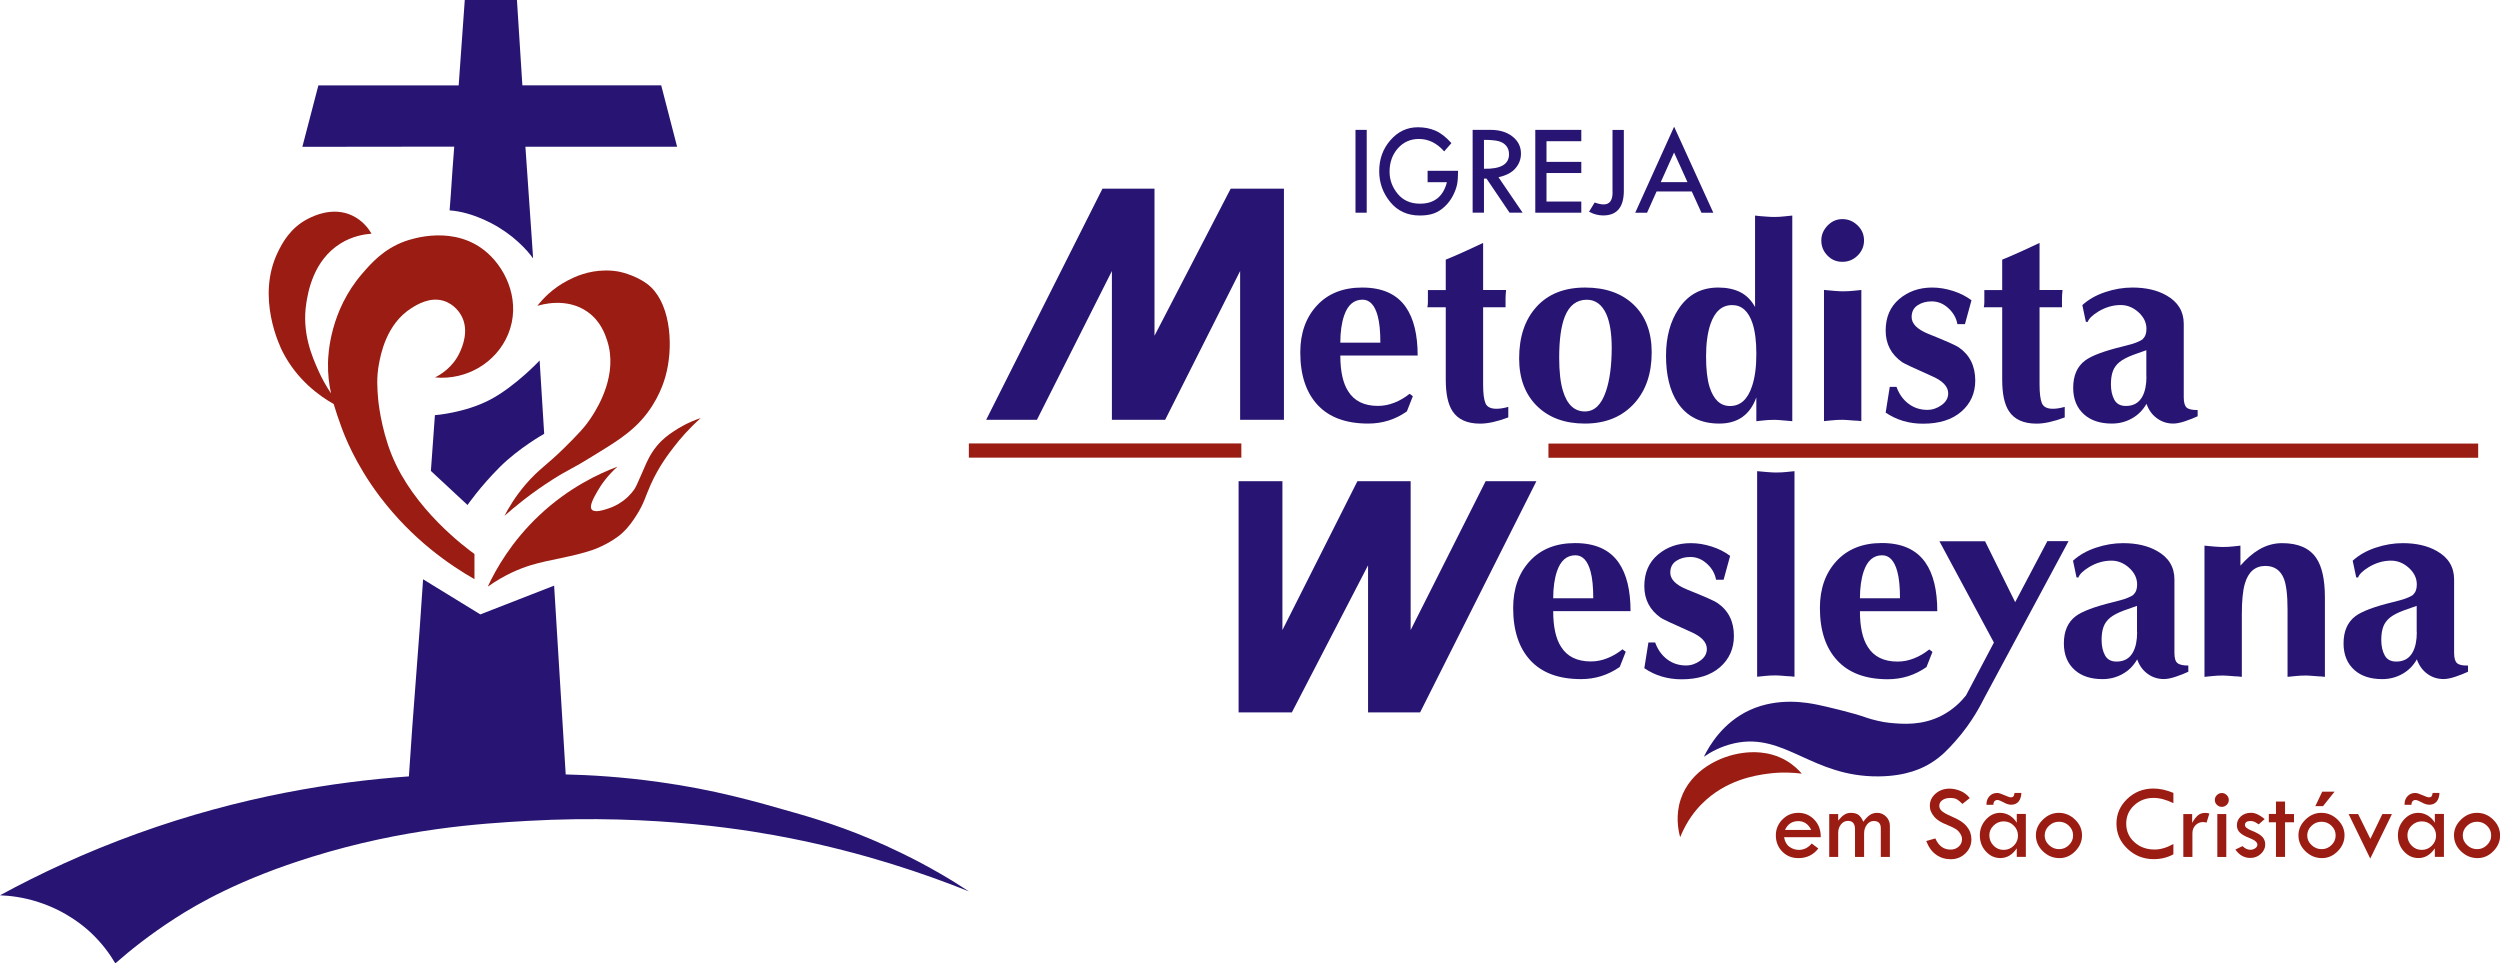<?xml version="1.0" encoding="utf-8"?>
<!-- Generator: Adobe Illustrator 25.2.1, SVG Export Plug-In . SVG Version: 6.00 Build 0)  -->
<svg version="1.1" id="Camada_1" xmlns="http://www.w3.org/2000/svg" xmlns:xlink="http://www.w3.org/1999/xlink" x="0px" y="0px"
	 viewBox="0 0 410.2 158.04" style="enable-background:new 0 0 410.2 158.04;" xml:space="preserve">
<style type="text/css">
	.st0{fill:#9A1C12;}
	.st1{fill:#281573;}
</style>
<g id="sao_cristovao">
	<path class="st0" d="M297.68,134.48c-0.72-0.74-1.59-1.11-2.61-1.11c-1.03,0-1.91,0.37-2.62,1.1c-0.71,0.73-1.07,1.59-1.07,2.59
		c0,1.06,0.35,1.95,1.06,2.67c0.71,0.72,1.58,1.07,2.64,1.07c1.37,0,2.46-0.53,3.27-1.58l-1.09-0.82c-0.57,0.7-1.28,1.05-2.12,1.05
		c-0.55,0-1.05-0.17-1.52-0.5c-0.47-0.33-0.76-0.86-0.89-1.58h6.02C298.76,136.19,298.41,135.23,297.68,134.48z M292.88,136.18
		c0.44-0.97,1.17-1.45,2.19-1.45c0.93,0,1.64,0.48,2.12,1.45H292.88z"/>
	<path class="st0" d="M308.01,133.37c-0.46,0-0.86,0.12-1.2,0.35c-0.35,0.23-0.71,0.61-1.08,1.12c-0.21-0.51-0.47-0.88-0.77-1.12
		c-0.3-0.23-0.73-0.35-1.26-0.35c-0.41,0-0.77,0.1-1.09,0.31c-0.32,0.2-0.65,0.53-1,0.97v-1.08h-1.47v7.04h1.47v-3.97
		c0-0.55,0.16-1.01,0.47-1.39c0.31-0.38,0.7-0.56,1.15-0.56c0.76,0,1.14,0.46,1.14,1.38v4.54h1.49v-3.83c0-0.58,0.15-1.08,0.46-1.47
		c0.3-0.4,0.68-0.6,1.12-0.6c0.77,0,1.16,0.39,1.16,1.17v4.73h1.49v-5.12c0-0.57-0.2-1.07-0.61-1.49S308.57,133.37,308.01,133.37z"
		/>
	<path class="st0" d="M322.72,135.62c-0.25-0.31-0.57-0.6-0.96-0.86c-0.39-0.26-0.94-0.54-1.64-0.84c-0.7-0.3-1.19-0.58-1.49-0.83
		c-0.29-0.25-0.43-0.54-0.43-0.87c0-0.38,0.16-0.69,0.5-0.93c0.33-0.24,0.77-0.36,1.3-0.36c0.49,0,0.86,0.08,1.12,0.24
		c0.26,0.16,0.55,0.41,0.87,0.74l1.21-0.96c-0.4-0.52-0.91-0.91-1.52-1.17c-0.61-0.25-1.21-0.38-1.81-0.38
		c-0.9,0-1.66,0.28-2.28,0.82c-0.63,0.55-0.94,1.21-0.94,1.99c0,0.32,0.05,0.63,0.17,0.91c0.11,0.29,0.29,0.57,0.53,0.86
		c0.24,0.29,0.53,0.53,0.85,0.74c0.33,0.21,0.8,0.44,1.41,0.68c0.61,0.25,1.06,0.47,1.34,0.66c0.28,0.19,0.51,0.44,0.7,0.74
		c0.19,0.3,0.28,0.59,0.28,0.89c0,0.49-0.18,0.9-0.54,1.22c-0.36,0.33-0.81,0.49-1.35,0.49c-1.12,0-1.95-0.61-2.49-1.83l-1.49,0.42
		c0.38,1,0.91,1.74,1.61,2.24c0.7,0.5,1.5,0.75,2.42,0.75c0.94,0,1.73-0.32,2.39-0.95c0.66-0.64,0.99-1.41,0.99-2.31
		c0-0.39-0.06-0.75-0.18-1.1C323.16,136.26,322.97,135.93,322.72,135.62z"/>
	<path class="st0" d="M327.08,131.99c0-0.22,0.06-0.39,0.18-0.53c0.12-0.13,0.28-0.2,0.47-0.2c0.2,0,0.54,0.13,1,0.38
		c0.47,0.27,0.89,0.4,1.27,0.4c0.5,0,0.9-0.17,1.19-0.5c0.29-0.33,0.45-0.81,0.48-1.44h-1.12c-0.03,0.26-0.1,0.44-0.18,0.56
		c-0.09,0.12-0.23,0.17-0.43,0.17c-0.18,0-0.54-0.12-1.06-0.36c-0.52-0.24-0.92-0.36-1.18-0.36c-0.51,0-0.93,0.17-1.26,0.52
		c-0.33,0.35-0.5,0.79-0.5,1.31v0.11h1.14V131.99z"/>
	<path class="st0" d="M330.91,135c-0.27-0.48-0.66-0.87-1.15-1.18c-0.5-0.3-1.02-0.45-1.57-0.45c-0.9,0-1.67,0.37-2.34,1.1
		c-0.66,0.74-1,1.6-1,2.58c0,1.04,0.33,1.93,0.99,2.65c0.66,0.73,1.45,1.09,2.38,1.09c1.07,0,1.97-0.53,2.69-1.6v1.4h1.49v-7.04
		h-1.49V135z M330.42,138.76c-0.46,0.46-1.02,0.69-1.66,0.69c-0.65,0-1.21-0.23-1.66-0.7c-0.46-0.47-0.69-1.03-0.69-1.7
		c0-0.61,0.23-1.15,0.7-1.6c0.47-0.45,1.02-0.68,1.65-0.68c0.64,0,1.2,0.23,1.66,0.69c0.46,0.46,0.69,1.01,0.69,1.65
		C331.12,137.74,330.89,138.29,330.42,138.76z"/>
	<path class="st0" d="M337.81,133.37c-0.99,0-1.86,0.38-2.62,1.12c-0.76,0.75-1.14,1.6-1.14,2.56c0,1.01,0.38,1.88,1.15,2.63
		c0.77,0.74,1.67,1.12,2.72,1.12c0.98,0,1.84-0.38,2.58-1.13c0.74-0.75,1.12-1.62,1.12-2.61c0-0.98-0.38-1.84-1.14-2.58
		C339.71,133.74,338.82,133.37,337.81,133.37z M339.48,138.65c-0.46,0.46-1,0.68-1.62,0.68c-0.63,0-1.19-0.22-1.66-0.67
		c-0.47-0.44-0.71-0.96-0.71-1.56c0-0.62,0.23-1.16,0.7-1.6c0.46-0.45,1.02-0.67,1.66-0.67c0.63,0,1.17,0.22,1.62,0.66
		c0.46,0.44,0.68,0.96,0.68,1.56C340.17,137.66,339.94,138.19,339.48,138.65z"/>
	<path class="st0" d="M349.04,131.08c-1.18,1.13-1.77,2.48-1.77,4.06c0,1.61,0.6,2.98,1.8,4.12c1.2,1.14,2.64,1.71,4.33,1.71
		c1.15,0,2.22-0.26,3.21-0.79v-1.7c-1.08,0.61-2.11,0.91-3.08,0.91c-1.34,0-2.45-0.41-3.33-1.22c-0.89-0.81-1.33-1.82-1.33-3.03
		c0-1.19,0.43-2.19,1.3-3c0.87-0.81,1.93-1.22,3.2-1.22c0.99,0,2.07,0.29,3.24,0.86v-1.68c-1.14-0.48-2.24-0.72-3.31-0.72
		C351.63,129.4,350.21,129.96,349.04,131.08z"/>
	<path class="st0" d="M360.66,133.76c-0.32,0.26-0.64,0.68-0.97,1.26v-1.45h-1.45v7.04h1.49v-3.9c0-0.53,0.17-0.96,0.51-1.31
		c0.34-0.35,0.76-0.52,1.26-0.52c0.09,0,0.28,0.03,0.56,0.08l0.45-1.48c-0.27-0.07-0.47-0.1-0.61-0.1
		C361.39,133.37,360.98,133.5,360.66,133.76z"/>
	<path class="st0" d="M364.56,130.12c-0.31,0-0.58,0.11-0.81,0.34c-0.23,0.22-0.34,0.49-0.34,0.8c0,0.31,0.11,0.58,0.34,0.8
		c0.23,0.22,0.5,0.33,0.81,0.33c0.31,0,0.57-0.11,0.8-0.33c0.23-0.22,0.34-0.49,0.34-0.8c0-0.31-0.11-0.57-0.34-0.8
		C365.13,130.23,364.86,130.12,364.56,130.12z"/>
	<rect x="363.82" y="133.57" class="st0" width="1.47" height="7.04"/>
	<path class="st0" d="M369.5,136.31c-0.77-0.3-1.15-0.61-1.15-0.93c0-0.44,0.3-0.67,0.91-0.67c0.26,0,0.48,0.05,0.67,0.14
		c0.19,0.09,0.41,0.23,0.67,0.41l0.99-0.87c-0.83-0.69-1.57-1.03-2.24-1.03c-0.67,0-1.22,0.2-1.66,0.58
		c-0.44,0.39-0.66,0.88-0.66,1.46c0,0.47,0.15,0.87,0.47,1.19c0.31,0.32,0.87,0.64,1.68,0.95c0.81,0.31,1.21,0.67,1.21,1.06
		c0,0.22-0.11,0.42-0.35,0.58c-0.23,0.17-0.5,0.25-0.81,0.25c-0.44,0-0.87-0.2-1.28-0.6l-1.17,0.56c0.64,0.92,1.46,1.38,2.46,1.38
		c0.66,0,1.23-0.22,1.71-0.66c0.48-0.44,0.73-0.96,0.73-1.55c0-0.51-0.17-0.94-0.51-1.29C370.82,136.94,370.27,136.61,369.5,136.31z
		"/>
	<polygon class="st0" points="374.93,131.52 373.44,131.52 373.44,133.55 372.27,133.55 372.27,134.92 373.44,134.92 373.44,140.6 
		374.93,140.6 374.93,134.92 376.4,134.92 376.4,133.57 374.93,133.57 	"/>
	<polygon class="st0" points="383.05,129.9 381.03,129.9 379.9,132.27 381.16,132.27 	"/>
	<path class="st0" d="M380.89,133.37c-0.99,0-1.86,0.37-2.62,1.12c-0.76,0.75-1.14,1.6-1.14,2.56c0,1.01,0.38,1.88,1.15,2.63
		c0.77,0.74,1.67,1.12,2.71,1.12c0.98,0,1.84-0.38,2.58-1.13c0.74-0.75,1.12-1.62,1.12-2.61c0-0.99-0.38-1.84-1.14-2.58
		C382.79,133.74,381.9,133.37,380.89,133.37z M382.56,138.65c-0.46,0.46-1,0.68-1.62,0.68c-0.63,0-1.18-0.22-1.66-0.67
		c-0.47-0.44-0.71-0.96-0.71-1.56c0-0.62,0.23-1.15,0.7-1.6c0.46-0.45,1.02-0.67,1.66-0.67c0.63,0,1.17,0.22,1.62,0.66
		c0.46,0.44,0.68,0.96,0.68,1.56C383.25,137.66,383.02,138.2,382.56,138.65z"/>
	<polygon class="st0" points="388.93,137.64 386.92,133.57 385.36,133.57 388.91,140.87 392.47,133.57 390.9,133.57 	"/>
	<path class="st0" d="M395.68,131.99c0-0.22,0.06-0.39,0.18-0.53c0.12-0.13,0.28-0.2,0.47-0.2c0.2,0,0.54,0.13,1,0.38
		c0.47,0.27,0.89,0.4,1.27,0.4c0.5,0,0.9-0.17,1.19-0.5c0.29-0.33,0.45-0.81,0.48-1.44h-1.12c-0.03,0.26-0.1,0.44-0.18,0.56
		c-0.09,0.12-0.23,0.17-0.43,0.17c-0.18,0-0.54-0.12-1.06-0.36c-0.52-0.24-0.92-0.36-1.18-0.36c-0.51,0-0.93,0.17-1.26,0.52
		c-0.33,0.35-0.5,0.79-0.5,1.31v0.11h1.14V131.99z"/>
	<path class="st0" d="M399.51,135c-0.27-0.48-0.66-0.87-1.15-1.18c-0.5-0.3-1.02-0.45-1.57-0.45c-0.9,0-1.67,0.37-2.34,1.1
		c-0.66,0.74-1,1.6-1,2.58c0,1.04,0.33,1.93,0.99,2.65c0.66,0.73,1.45,1.09,2.38,1.09c1.07,0,1.97-0.53,2.69-1.6v1.4H401v-7.04
		h-1.49V135z M399.02,138.76c-0.46,0.46-1.02,0.69-1.66,0.69c-0.65,0-1.2-0.23-1.66-0.7c-0.46-0.47-0.69-1.03-0.69-1.7
		c0-0.61,0.23-1.15,0.7-1.6c0.47-0.45,1.02-0.68,1.65-0.68c0.65,0,1.2,0.23,1.66,0.69c0.46,0.46,0.69,1.01,0.69,1.65
		C399.71,137.74,399.48,138.29,399.02,138.76z"/>
	<path class="st0" d="M409.07,134.47c-0.76-0.74-1.65-1.1-2.66-1.1c-0.99,0-1.86,0.38-2.62,1.12c-0.76,0.75-1.14,1.6-1.14,2.56
		c0,1.01,0.38,1.88,1.15,2.63c0.77,0.74,1.67,1.12,2.72,1.12c0.98,0,1.84-0.38,2.58-1.13c0.74-0.75,1.12-1.62,1.12-2.61
		C410.2,136.07,409.83,135.21,409.07,134.47z M408.07,138.65c-0.46,0.46-1,0.68-1.62,0.68c-0.63,0-1.19-0.22-1.65-0.67
		c-0.47-0.44-0.71-0.96-0.71-1.56c0-0.62,0.23-1.16,0.7-1.6c0.46-0.45,1.02-0.67,1.66-0.67c0.63,0,1.17,0.22,1.62,0.66
		c0.46,0.44,0.68,0.96,0.68,1.56C408.77,137.66,408.54,138.19,408.07,138.65z"/>
</g>
<g id="y">
	<path class="st0" d="M275.68,137.37c-0.33-1.22-0.78-3.61,0.1-6.25c1.61-4.81,6.56-7.12,10.19-7.58c1.1-0.14,4.15-0.48,7.15,1.28
		c1.18,0.7,2,1.52,2.52,2.12c-1.32-0.17-3.26-0.3-5.54,0c-2.03,0.27-6.95,1-10.89,4.99C278.22,132.92,276.76,134.68,275.68,137.37"
		/>
</g>
<g id="wesleyana">
	<path class="st1" d="M265.59,92.31c-1.48-2.13-3.86-3.2-7.15-3.2c-3.14,0-5.61,0.99-7.43,2.95c-1.82,1.97-2.73,4.54-2.73,7.7
		c0,3.7,0.95,6.57,2.84,8.61c1.89,2.04,4.66,3.06,8.3,3.06c2.34,0,4.45-0.67,6.35-2l0.98-2.49l-0.53-0.4
		c-0.77,0.62-1.6,1.11-2.49,1.46c-0.89,0.36-1.79,0.53-2.71,0.53c-2.25,0-3.88-0.8-4.88-2.4c-0.86-1.33-1.29-3.28-1.29-5.86h12.69
		C267.54,96.84,266.89,94.18,265.59,92.31z M254.85,98.17c0-1.75,0.21-3.22,0.62-4.44c0.59-1.74,1.6-2.62,3.02-2.62
		c1.18,0,2.01,0.89,2.49,2.66c0.3,1.09,0.44,2.56,0.44,4.39H254.85z"/>
	<path class="st1" d="M284.5,104.34c0-2.37-0.9-4.17-2.71-5.41c-0.47-0.33-2.15-1.07-5.02-2.22c-1.81-0.74-2.71-1.66-2.71-2.75
		c0-0.86,0.33-1.5,0.98-1.93c0.65-0.43,1.42-0.64,2.31-0.64c1.01,0,1.92,0.37,2.73,1.11c0.81,0.74,1.31,1.61,1.49,2.62h1.24
		l1.07-3.91c-0.86-0.65-1.86-1.16-3.02-1.53c-1.15-0.37-2.29-0.56-3.42-0.56c-2.13,0-3.94,0.63-5.42,1.89
		c-1.48,1.26-2.22,2.98-2.22,5.17c0,2.19,0.9,3.92,2.71,5.19c0.35,0.24,2,1.01,4.93,2.31c1.75,0.77,2.62,1.7,2.62,2.8
		c0,0.77-0.36,1.41-1.09,1.93c-0.73,0.52-1.5,0.78-2.33,0.78c-1.18,0-2.22-0.34-3.11-1.02c-0.89-0.68-1.54-1.6-1.95-2.75h-1.11
		l-0.67,4.22c1.78,1.21,3.82,1.82,6.13,1.82c2.66,0,4.76-0.66,6.28-1.98C283.73,108.15,284.5,106.44,284.5,104.34z"/>
	<path class="st1" d="M291.38,110.82c0.27,0,0.92,0.04,1.95,0.13c0.24,0,0.61,0.03,1.11,0.09V77.31c-0.33,0.03-0.76,0.07-1.29,0.13
		c-0.53,0.06-1.12,0.09-1.78,0.09c-0.27,0-0.72-0.02-1.35-0.07c-0.64-0.04-1.21-0.1-1.71-0.15v33.73c0.33-0.03,0.75-0.08,1.29-0.13
		C290.13,110.85,290.72,110.82,291.38,110.82z"/>
	<path class="st1" d="M309.75,111.45c2.34,0,4.45-0.67,6.35-2l0.98-2.49l-0.53-0.4c-0.77,0.62-1.6,1.11-2.49,1.46
		c-0.89,0.36-1.79,0.53-2.71,0.53c-2.25,0-3.88-0.8-4.88-2.4c-0.86-1.33-1.29-3.28-1.29-5.86h12.69c0-3.46-0.65-6.13-1.95-7.99
		c-1.48-2.13-3.86-3.2-7.15-3.2c-3.14,0-5.61,0.99-7.43,2.95c-1.82,1.97-2.73,4.54-2.73,7.7c0,3.7,0.95,6.57,2.84,8.61
		C303.35,110.42,306.11,111.45,309.75,111.45z M305.8,93.73c0.59-1.74,1.6-2.62,3.02-2.62c1.18,0,2.01,0.89,2.49,2.66
		c0.3,1.09,0.44,2.56,0.44,4.39h-6.57C305.18,96.43,305.39,94.95,305.8,93.73z"/>
	<polygon class="st1" points="243.76,78.96 231.46,103.38 231.46,78.96 222.72,78.96 210.42,103.38 210.42,78.96 203.23,78.96 
		203.23,116.89 211.97,116.89 224.47,92.76 224.47,116.89 233.01,116.89 252.09,78.96 	"/>
	<path class="st1" d="M356.78,107.14V95.07c0-2.04-0.95-3.6-2.84-4.66c-1.51-0.86-3.37-1.29-5.59-1.29c-1.48,0-2.97,0.25-4.46,0.75
		c-1.5,0.5-2.74,1.21-3.75,2.13l0.58,2.75h0.31c0.18-0.53,0.76-1.09,1.73-1.69c1.18-0.71,2.41-1.07,3.68-1.07
		c1.06,0,2.03,0.39,2.91,1.18c0.87,0.79,1.31,1.7,1.31,2.73c0,0.39-0.05,0.71-0.15,0.98c-0.1,0.27-0.27,0.52-0.51,0.76
		c-0.41,0.27-0.95,0.5-1.6,0.71c-0.41,0.12-0.96,0.27-1.64,0.44c-3.05,0.74-5.1,1.51-6.17,2.31c-1.3,0.98-1.95,2.47-1.95,4.48
		c0,1.86,0.61,3.33,1.82,4.39c1.12,0.98,2.63,1.46,4.53,1.46c1.18,0,2.28-0.28,3.28-0.84c1.01-0.56,1.8-1.36,2.4-2.4
		c0.35,1.01,0.92,1.8,1.71,2.37c0.78,0.58,1.68,0.86,2.68,0.86c0.53,0,1.19-0.13,1.98-0.4c0.78-0.27,1.46-0.53,2.02-0.8v-1.02
		c-0.89,0-1.49-0.14-1.8-0.42C356.94,108.52,356.78,107.97,356.78,107.14z M350.66,103.72c0,1.36-0.22,2.46-0.67,3.28
		c-0.56,1.04-1.46,1.55-2.71,1.55c-0.89,0-1.52-0.34-1.89-1.02c-0.37-0.68-0.56-1.52-0.56-2.53c0-0.83,0.1-1.54,0.31-2.13
		c0.21-0.59,0.58-1.1,1.11-1.53c0.53-0.43,1.29-0.82,2.26-1.18c0.53-0.18,1.24-0.43,2.13-0.75V103.72z"/>
	<path class="st1" d="M374.45,89.12c-1.33,0-2.6,0.35-3.82,1.07c-1.04,0.62-2.04,1.5-3.02,2.62v-3.28
		c-0.33,0.03-0.73,0.07-1.22,0.13c-0.49,0.06-1.06,0.09-1.71,0.09c-0.3,0-0.75-0.02-1.35-0.07c-0.61-0.05-1.15-0.1-1.62-0.15v21.53
		c0.33-0.03,0.76-0.07,1.29-0.13c0.53-0.06,1.12-0.09,1.78-0.09c0.27,0,0.92,0.05,1.95,0.13c0.24,0,0.61,0.03,1.11,0.09v-10.21
		c0-2.25,0.16-3.94,0.49-5.06c0.56-1.95,1.69-2.93,3.37-2.93c1.45,0,2.46,0.68,3.02,2.04c0.41,1.01,0.62,2.71,0.62,5.11v11.05
		c0.33-0.03,0.76-0.07,1.29-0.13c0.53-0.06,1.12-0.09,1.78-0.09c0.27,0,0.92,0.05,1.95,0.13c0.24,0,0.61,0.03,1.11,0.09V98.04
		c0-2.93-0.47-5.09-1.42-6.48C378.94,89.93,377.08,89.12,374.45,89.12z"/>
	<path class="st1" d="M403.14,108.8c-0.31-0.28-0.47-0.84-0.47-1.67V95.07c0-2.04-0.95-3.6-2.84-4.66
		c-1.51-0.86-3.37-1.29-5.59-1.29c-1.48,0-2.97,0.25-4.46,0.75c-1.5,0.5-2.74,1.21-3.75,2.13l0.58,2.75h0.31
		c0.18-0.53,0.76-1.09,1.73-1.69c1.18-0.71,2.41-1.07,3.68-1.07c1.06,0,2.03,0.39,2.91,1.18c0.87,0.79,1.31,1.7,1.31,2.73
		c0,0.39-0.05,0.71-0.15,0.98c-0.1,0.27-0.27,0.52-0.51,0.76c-0.41,0.27-0.95,0.5-1.6,0.71c-0.41,0.12-0.96,0.27-1.64,0.44
		c-3.05,0.74-5.1,1.51-6.17,2.31c-1.3,0.98-1.95,2.47-1.95,4.48c0,1.86,0.61,3.33,1.82,4.39c1.12,0.98,2.63,1.46,4.53,1.46
		c1.18,0,2.28-0.28,3.28-0.84c1.01-0.56,1.8-1.36,2.4-2.4c0.36,1.01,0.92,1.8,1.71,2.37c0.78,0.58,1.68,0.86,2.68,0.86
		c0.53,0,1.19-0.13,1.98-0.4c0.78-0.27,1.46-0.53,2.02-0.8v-1.02C404.05,109.23,403.45,109.09,403.14,108.8z M396.55,103.72
		c0,1.36-0.22,2.46-0.67,3.28c-0.56,1.04-1.46,1.55-2.71,1.55c-0.89,0-1.52-0.34-1.89-1.02c-0.37-0.68-0.56-1.52-0.56-2.53
		c0-0.83,0.1-1.54,0.31-2.13c0.21-0.59,0.58-1.1,1.11-1.53c0.53-0.43,1.29-0.82,2.26-1.18c0.53-0.18,1.24-0.43,2.13-0.75V103.72z"/>
	<path class="st1" d="M335.92,88.81l-5.27,9.99l-4.94-9.99h-7.49l8.94,16.62l-4.58,8.68c-0.75,0.94-2.03,2.29-3.98,3.3
		c-3.25,1.68-6.44,1.4-8.58,1.19c-0.37-0.04-0.66-0.08-0.94-0.13c-1.58-0.29-2.72-0.67-3.01-0.78c-2.04-0.73-6.53-1.79-7.81-2.05
		c-1.52-0.31-6.4-1.31-11.16,0.87c-4.41,2.03-6.63,5.83-7.53,7.66c1.03-0.71,2.75-1.72,5.04-2.22c8.24-1.79,12.67,5.52,23.59,5.44
		c4.65-0.03,7.33-1.38,8.67-2.22c1.73-1.08,2.8-2.26,3.94-3.53c2.9-3.24,4.36-6.34,4.84-7.24c4.59-8.54,9.17-17.07,13.76-25.61
		H335.92z"/>
</g>
<g id="linha">
	<rect x="158.97" y="72.76" class="st0" width="44.71" height="2.33"/>
	<rect x="254.07" y="72.78" class="st0" width="152.55" height="2.33"/>
</g>
<g id="metodista">
	<path class="st1" d="M230.66,50.38c-1.48-2.13-3.86-3.2-7.15-3.2c-3.14,0-5.61,0.98-7.43,2.95c-1.82,1.97-2.73,4.54-2.73,7.7
		c0,3.7,0.95,6.57,2.84,8.61c1.89,2.04,4.66,3.06,8.3,3.06c2.34,0,4.45-0.66,6.35-2l0.98-2.49l-0.53-0.4
		c-0.77,0.62-1.6,1.11-2.49,1.46c-0.89,0.35-1.79,0.53-2.71,0.53c-2.25,0-3.88-0.8-4.88-2.4c-0.86-1.33-1.29-3.29-1.29-5.86h12.69
		C232.61,54.9,231.96,52.24,230.66,50.38z M219.92,56.23c0-1.75,0.21-3.22,0.62-4.44c0.59-1.75,1.6-2.62,3.02-2.62
		c1.18,0,2.01,0.89,2.49,2.66c0.3,1.09,0.44,2.56,0.44,4.39H219.92z"/>
	<path class="st1" d="M243.73,66.15c-0.25-0.61-0.38-1.63-0.38-3.08V50.42h3.68v-0.75V49c0-0.12,0.01-0.32,0.02-0.6
		c0.01-0.28,0.04-0.56,0.07-0.82h-3.77v-7.72c-0.98,0.47-2.06,0.97-3.24,1.5c-1.18,0.53-2.15,0.94-2.89,1.24v4.99h-2.93v0.49v0.44
		V49v0.62c0,0.27-0.03,0.53-0.09,0.8h3.02v11.9c0,2.31,0.37,4.03,1.11,5.15c0.89,1.36,2.4,2.04,4.53,2.04
		c1.27,0,2.81-0.34,4.62-1.02v-1.73c-0.74,0.21-1.39,0.31-1.95,0.31C244.58,67.07,243.98,66.76,243.73,66.15z"/>
	<path class="st1" d="M260.09,47.18c-3.4,0-6.06,1.05-7.97,3.15c-1.91,2.1-2.86,4.93-2.86,8.48c0,3.28,0.98,5.89,2.93,7.81
		c1.95,1.92,4.57,2.88,7.86,2.88c3.4,0,6.11-1.11,8.12-3.33c1.89-2.1,2.84-4.88,2.84-8.34c0-3.31-0.98-5.92-2.93-7.81
		C266.12,48.13,263.46,47.18,260.09,47.18z M263.51,64.18c-0.74,2.22-1.89,3.33-3.46,3.33c-1.72,0-2.92-1.12-3.6-3.37
		c-0.41-1.33-0.62-3.15-0.62-5.46c0-2.93,0.31-5.18,0.93-6.75c0.74-1.83,1.94-2.75,3.6-2.75c1.42,0,2.49,0.79,3.2,2.35
		c0.59,1.33,0.89,3.2,0.89,5.59C264.44,59.99,264.13,62.35,263.51,64.18z"/>
	<path class="st1" d="M291.03,35.6c-0.27,0-0.72-0.02-1.35-0.07c-0.64-0.04-1.21-0.1-1.71-0.16v15c-0.62-1.12-1.44-1.94-2.44-2.44
		c-1.01-0.5-2.21-0.75-3.6-0.75c-2.78,0-4.94,1.15-6.48,3.46c-1.39,2.07-2.09,4.65-2.09,7.72c0,3.22,0.64,5.8,1.91,7.72
		c1.51,2.28,3.79,3.42,6.83,3.42c3.02,0,5.05-1.43,6.08-4.3v3.91c0.32-0.03,0.73-0.07,1.22-0.13c0.49-0.06,1.07-0.09,1.75-0.09
		c0.33,0,0.73,0.02,1.22,0.07c0.49,0.04,1.06,0.1,1.71,0.15V35.37c-0.33,0.03-0.75,0.08-1.29,0.13
		C292.27,35.57,291.68,35.6,291.03,35.6z M287.47,63.38c-0.71,2.16-1.92,3.24-3.61,3.24c-1.58,0-2.69-1.04-3.35-3.11
		c-0.39-1.24-0.58-2.92-0.58-5.02c0-2.1,0.24-3.86,0.71-5.28c0.71-2.1,1.9-3.15,3.57-3.15c1.58,0,2.69,1.01,3.35,3.02
		c0.41,1.27,0.62,2.91,0.62,4.93C288.19,60.17,287.95,61.96,287.47,63.38z"/>
	<path class="st1" d="M302.34,47.8c-0.27,0-0.72-0.02-1.35-0.07c-0.64-0.05-1.21-0.1-1.71-0.16v21.53c0.32-0.03,0.75-0.07,1.29-0.13
		c0.53-0.06,1.12-0.09,1.78-0.09c0.27,0,0.92,0.05,1.95,0.13c0.24,0,0.61,0.03,1.11,0.09V47.58c-0.33,0.03-0.76,0.08-1.29,0.13
		C303.59,47.77,302.99,47.8,302.34,47.8z"/>
	<path class="st1" d="M302.3,35.95c-0.95,0-1.76,0.36-2.44,1.07c-0.68,0.71-1.02,1.52-1.02,2.44c0,0.95,0.33,1.77,1,2.46
		c0.66,0.7,1.49,1.04,2.46,1.04c0.98,0,1.81-0.35,2.51-1.04c0.69-0.69,1.04-1.52,1.04-2.46c0-0.98-0.35-1.8-1.07-2.49
		C304.07,36.29,303.25,35.95,302.3,35.95z"/>
	<path class="st1" d="M321.39,56.99c-0.47-0.33-2.15-1.07-5.02-2.22c-1.81-0.74-2.71-1.66-2.71-2.75c0-0.86,0.33-1.5,0.98-1.93
		c0.65-0.43,1.42-0.64,2.31-0.64c1.01,0,1.92,0.37,2.73,1.11s1.31,1.61,1.49,2.62h1.24l1.07-3.91c-0.86-0.65-1.86-1.16-3.02-1.53
		c-1.15-0.37-2.29-0.56-3.42-0.56c-2.13,0-3.94,0.63-5.42,1.89c-1.48,1.26-2.22,2.98-2.22,5.17c0,2.19,0.9,3.92,2.71,5.19
		c0.36,0.24,2,1.01,4.93,2.31c1.75,0.77,2.62,1.7,2.62,2.8c0,0.77-0.36,1.41-1.09,1.93c-0.73,0.52-1.5,0.78-2.33,0.78
		c-1.18,0-2.22-0.34-3.11-1.02s-1.54-1.6-1.95-2.75h-1.11l-0.67,4.22c1.78,1.21,3.82,1.82,6.13,1.82c2.66,0,4.76-0.66,6.28-1.98
		c1.52-1.32,2.29-3.02,2.29-5.13C324.09,60.04,323.19,58.23,321.39,56.99z"/>
	<path class="st1" d="M335.03,66.15c-0.25-0.61-0.38-1.63-0.38-3.08V50.42h3.68v-0.75V49c0-0.12,0.01-0.32,0.02-0.6
		c0.01-0.28,0.04-0.56,0.07-0.82h-3.77v-7.72c-0.98,0.47-2.06,0.97-3.24,1.5c-1.18,0.53-2.15,0.94-2.89,1.24v4.99h-2.93v0.49v0.44
		V49v0.62c0,0.27-0.03,0.53-0.09,0.8h3.02v11.9c0,2.31,0.37,4.03,1.11,5.15c0.89,1.36,2.4,2.04,4.53,2.04
		c1.27,0,2.81-0.34,4.62-1.02v-1.73c-0.74,0.21-1.39,0.31-1.95,0.31C335.88,67.07,335.29,66.76,335.03,66.15z"/>
	<path class="st1" d="M358.78,66.87c-0.31-0.28-0.47-0.84-0.47-1.66V53.13c0-2.04-0.95-3.59-2.84-4.66
		c-1.51-0.86-3.37-1.29-5.59-1.29c-1.48,0-2.97,0.25-4.46,0.75c-1.5,0.5-2.74,1.21-3.75,2.13l0.58,2.75h0.31
		c0.18-0.53,0.76-1.09,1.73-1.69c1.18-0.71,2.41-1.07,3.68-1.07c1.06,0,2.03,0.39,2.91,1.18c0.87,0.79,1.31,1.69,1.31,2.73
		c0,0.39-0.05,0.71-0.15,0.98c-0.1,0.27-0.27,0.52-0.51,0.76c-0.41,0.27-0.95,0.5-1.6,0.71c-0.41,0.12-0.96,0.27-1.64,0.44
		c-3.05,0.74-5.1,1.51-6.17,2.31c-1.3,0.98-1.95,2.47-1.95,4.48c0,1.86,0.61,3.33,1.82,4.39c1.12,0.98,2.63,1.47,4.53,1.47
		c1.18,0,2.28-0.28,3.28-0.84c1.01-0.56,1.8-1.36,2.4-2.4c0.35,1.01,0.92,1.8,1.71,2.37c0.78,0.58,1.68,0.87,2.68,0.87
		c0.53,0,1.19-0.13,1.98-0.4c0.78-0.27,1.46-0.53,2.02-0.8v-1.02C359.69,67.29,359.09,67.15,358.78,66.87z M352.19,61.78
		c0,1.36-0.22,2.46-0.67,3.28c-0.56,1.04-1.46,1.55-2.71,1.55c-0.89,0-1.52-0.34-1.89-1.02c-0.37-0.68-0.56-1.52-0.56-2.53
		c0-0.83,0.1-1.54,0.31-2.13c0.21-0.59,0.58-1.1,1.11-1.53c0.53-0.43,1.29-0.82,2.26-1.18c0.53-0.18,1.24-0.43,2.13-0.76V61.78z"/>
	<polygon class="st1" points="189.43,55.09 189.43,30.96 180.89,30.96 161.81,68.88 170.14,68.88 182.44,44.47 182.44,68.88 
		191.18,68.88 203.48,44.47 203.48,68.88 210.67,68.88 210.67,30.96 201.93,30.96 	"/>
</g>
<g id="igreja">
	<rect x="222.41" y="21.31" class="st1" width="1.84" height="13.59"/>
	<path class="st1" d="M234.24,29.89h3.17c-0.6,2.35-2.07,3.53-4.41,3.53c-1.56,0-2.78-0.54-3.67-1.62
		c-0.89-1.08-1.33-2.29-1.33-3.63c0-1.53,0.46-2.81,1.37-3.84c0.91-1.02,2.06-1.53,3.44-1.53c1.57,0,2.96,0.68,4.15,2.04l1.19-1.36
		c-0.9-1-1.79-1.69-2.65-2.05c-0.86-0.37-1.82-0.55-2.86-0.55c-1.76,0-3.25,0.7-4.49,2.11c-1.23,1.4-1.85,3.1-1.85,5.1
		c0,1.9,0.6,3.58,1.81,5.06c1.21,1.47,2.82,2.21,4.85,2.21c0.89,0,1.66-0.11,2.3-0.34c0.64-0.23,1.24-0.61,1.8-1.14
		c0.56-0.53,1.01-1.13,1.35-1.8c0.34-0.67,0.56-1.28,0.67-1.83s0.16-1.3,0.16-2.23h-5V29.89z"/>
	<path class="st1" d="M248.66,27.61c0.6-0.7,0.9-1.5,0.9-2.41c0-1.14-0.46-2.07-1.39-2.8c-0.92-0.73-2.12-1.09-3.59-1.09h-2.95V34.9
		h1.86v-5.59h0.42l3.78,5.59h2.14l-3.96-5.82C247.13,28.8,248.07,28.31,248.66,27.61z M243.49,27.69v-4.74
		c1.03,0,1.82,0.07,2.35,0.2c0.53,0.13,0.96,0.38,1.28,0.75c0.32,0.37,0.48,0.84,0.48,1.41C247.61,26.95,246.24,27.75,243.49,27.69z
		"/>
	<polygon class="st1" points="251.91,34.9 259.46,34.9 259.46,33.07 253.75,33.07 253.75,28.39 259.46,28.39 259.46,26.56 
		253.75,26.56 253.75,23.17 259.46,23.17 259.46,21.31 251.91,21.31 	"/>
	<path class="st1" d="M264.59,31.58c0,1.31-0.49,1.96-1.47,1.96c-0.38,0-0.87-0.1-1.47-0.31l-0.92,1.51
		c0.76,0.41,1.54,0.61,2.32,0.61c2.26,0,3.39-1.36,3.39-4.06v-9.97h-1.86V31.58z"/>
	<path class="st1" d="M274.69,20.79l-6.38,14.11h1.94l1.56-3.48h5.78l1.58,3.48h1.95L274.69,20.79z M272.5,29.88l2.18-4.85l2.2,4.85
		H272.5z"/>
</g>
<g id="fogo">
	<path class="st0" d="M64.29,74.7c-1.87-4.6-2.25-9.27-2.25-9.28c-0.14-1.72-0.28-3.44,0.13-5.66c0.29-1.59,1.22-6.6,5.32-9.19
		c0.92-0.58,3.06-1.93,5.36-1.19c1.74,0.56,2.62,2,2.81,2.34c1.42,2.5,0.15,5.29-0.21,6.08c-1.16,2.55-3.3,3.74-4.08,4.13
		c5.19,0.48,10.07-2.43,12-7.08c2.1-5.08-0.07-10.39-3.38-13.34c-5.32-4.73-12.44-2.32-13.55-1.92c-3.5,1.27-5.51,3.58-7,5.3
		c-5.3,6.13-5.59,13.21-5.62,14.61c-0.04,1.87,0.16,3.52,0.5,5.05c-0.71-1.05-1.45-2.31-2.1-3.78c-1-2.26-2.74-6.17-1.95-11.1
		c0.27-1.67,1.11-6.95,5.62-9.73c1.94-1.2,3.88-1.51,5.07-1.6c-0.41-0.71-1.4-2.16-3.22-3c-3.15-1.45-6.27,0.09-7.11,0.51
		c-3.02,1.49-4.37,4.15-5.01,5.46c-3.65,7.43,0.32,15.54,0.73,16.36c2.37,4.66,6.03,7.28,8.4,8.62c0.36,1.24,0.79,2.45,1.23,3.68
		c0.47,1.3,2.25,6.1,6.38,11.55c5.36,7.07,11.5,11.23,15.49,13.51v-4.13C76.34,89.81,67.88,83.53,64.29,74.7z"/>
	<path class="st0" d="M90.72,78.65c2.66-1.69,3.19-1.72,6.35-3.7c3.27-2.05,6.62-3.83,9.16-7.22c2.36-3.15,3.01-6.13,3.16-6.76
		c1.14-4.92,0.47-11.7-3.25-14.42c-2.15-1.57-4.75-2.01-4.75-2.01c-0.22-0.04-0.97-0.16-1.95-0.16c-3,0-5.21,1.09-6.19,1.59
		c-2.59,1.32-4.22,3.1-5.08,4.22c0.6-0.19,4.84-1.47,8.29,1.02c2.1,1.51,2.83,3.64,3.16,4.66c1.82,5.54-1.51,10.89-2.4,12.3
		c-1.17,1.87-2.38,3.08-4.62,5.31c-2.79,2.77-4.18,3.49-6.29,5.93c-1.76,2.04-2.88,3.97-3.54,5.23
		C84.47,83.14,87.14,80.92,90.72,78.65z"/>
	<path class="st0" d="M110.48,70.81c-0.78,0.53-1.73,1.19-2.68,2.33c-0.66,0.8-1.08,1.53-1.32,1.98c-0.31,0.56-0.39,0.78-1.33,2.93
		c-0.74,1.7-0.83,1.86-1,2.13c-0.18,0.27-0.78,1.15-1.87,1.97c-0.97,0.73-1.87,1.08-2.28,1.22c-0.85,0.29-2.4,0.82-2.89,0.25
		c-0.49-0.57,0.33-1.99,0.93-3.04c0.61-1.07,1.62-2.52,3.27-4.01c-3.03,1.14-7.98,3.43-12.81,7.97c-4.58,4.31-7.13,8.84-8.47,11.72
		c2.84-2.01,5.35-3,7.12-3.54c3.08-0.93,6.71-1.33,10.13-2.5c0.52-0.18,2.3-0.86,4.1-2.17c0.27-0.19,0.52-0.41,0.8-0.67
		c1.08-1.01,1.7-1.98,2.29-2.9c1.24-1.96,1.39-2.95,2.3-4.98c1.34-2.97,2.9-5,3.86-6.24c0.96-1.25,2.38-2.91,4.35-4.67
		C112.96,69.27,111.46,70.14,110.48,70.81z"/>
</g>
<g id="cruz">
	<path class="st1" d="M147.83,139.93c-6.86-3.33-12.3-5.11-17.51-6.6c-6.6-1.89-13.08-3.75-22.21-5.02
		c-6.08-0.85-11.31-1.15-15.29-1.24l-1.9-30.98l-12.11,4.72l-9.39-5.76c-0.68,10.78-1.65,21.56-2.33,32.34
		c-12.09,0.85-27.53,3.24-44.5,9.36c-8.59,3.1-16.12,6.63-22.59,10.15c1.63,0.06,3.84,0.31,6.32,1.12c4.67,1.51,7.61,4.1,8.58,5.01
		c1.89,1.77,3.17,3.59,4.02,5.04c2.3-2.02,5.61-4.7,9.86-7.43c3.7-2.38,10.65-6.41,22.4-10.05c15.07-4.67,27.63-5.46,35.41-5.9
		c21.13-1.2,37.26,1.69,43.04,2.84c12.13,2.41,22.07,5.81,29.35,8.73C156.26,144.46,152.5,142.19,147.83,139.93"/>
	<path class="st1" d="M73.96,32.07c-0.05,0.81-0.12,1.64-0.19,2.45c1.61,0.11,3.91,0.59,6.89,2.13c3.52,1.84,5.84,4.37,6.81,5.75
		l-0.17-2.59l-1.09-15.73h24.89l-2.61-10.08H85.71L84.82,0h-8.56l-1,14.01H52.24l-2.63,10.08l24.92-0.03
		C74.3,26.75,74.15,29.41,73.96,32.07"/>
	<path class="st1" d="M80.38,65.6c-4.15,2.17-9.02,2.52-9.02,2.52l-0.66,9.15l6.01,5.59c0,0,2.07-3,5.26-6.19
		c3.19-3.19,7.32-5.49,7.32-5.49l-0.75-12.03C88.54,59.16,84.53,63.43,80.38,65.6"/>
</g>
</svg>
